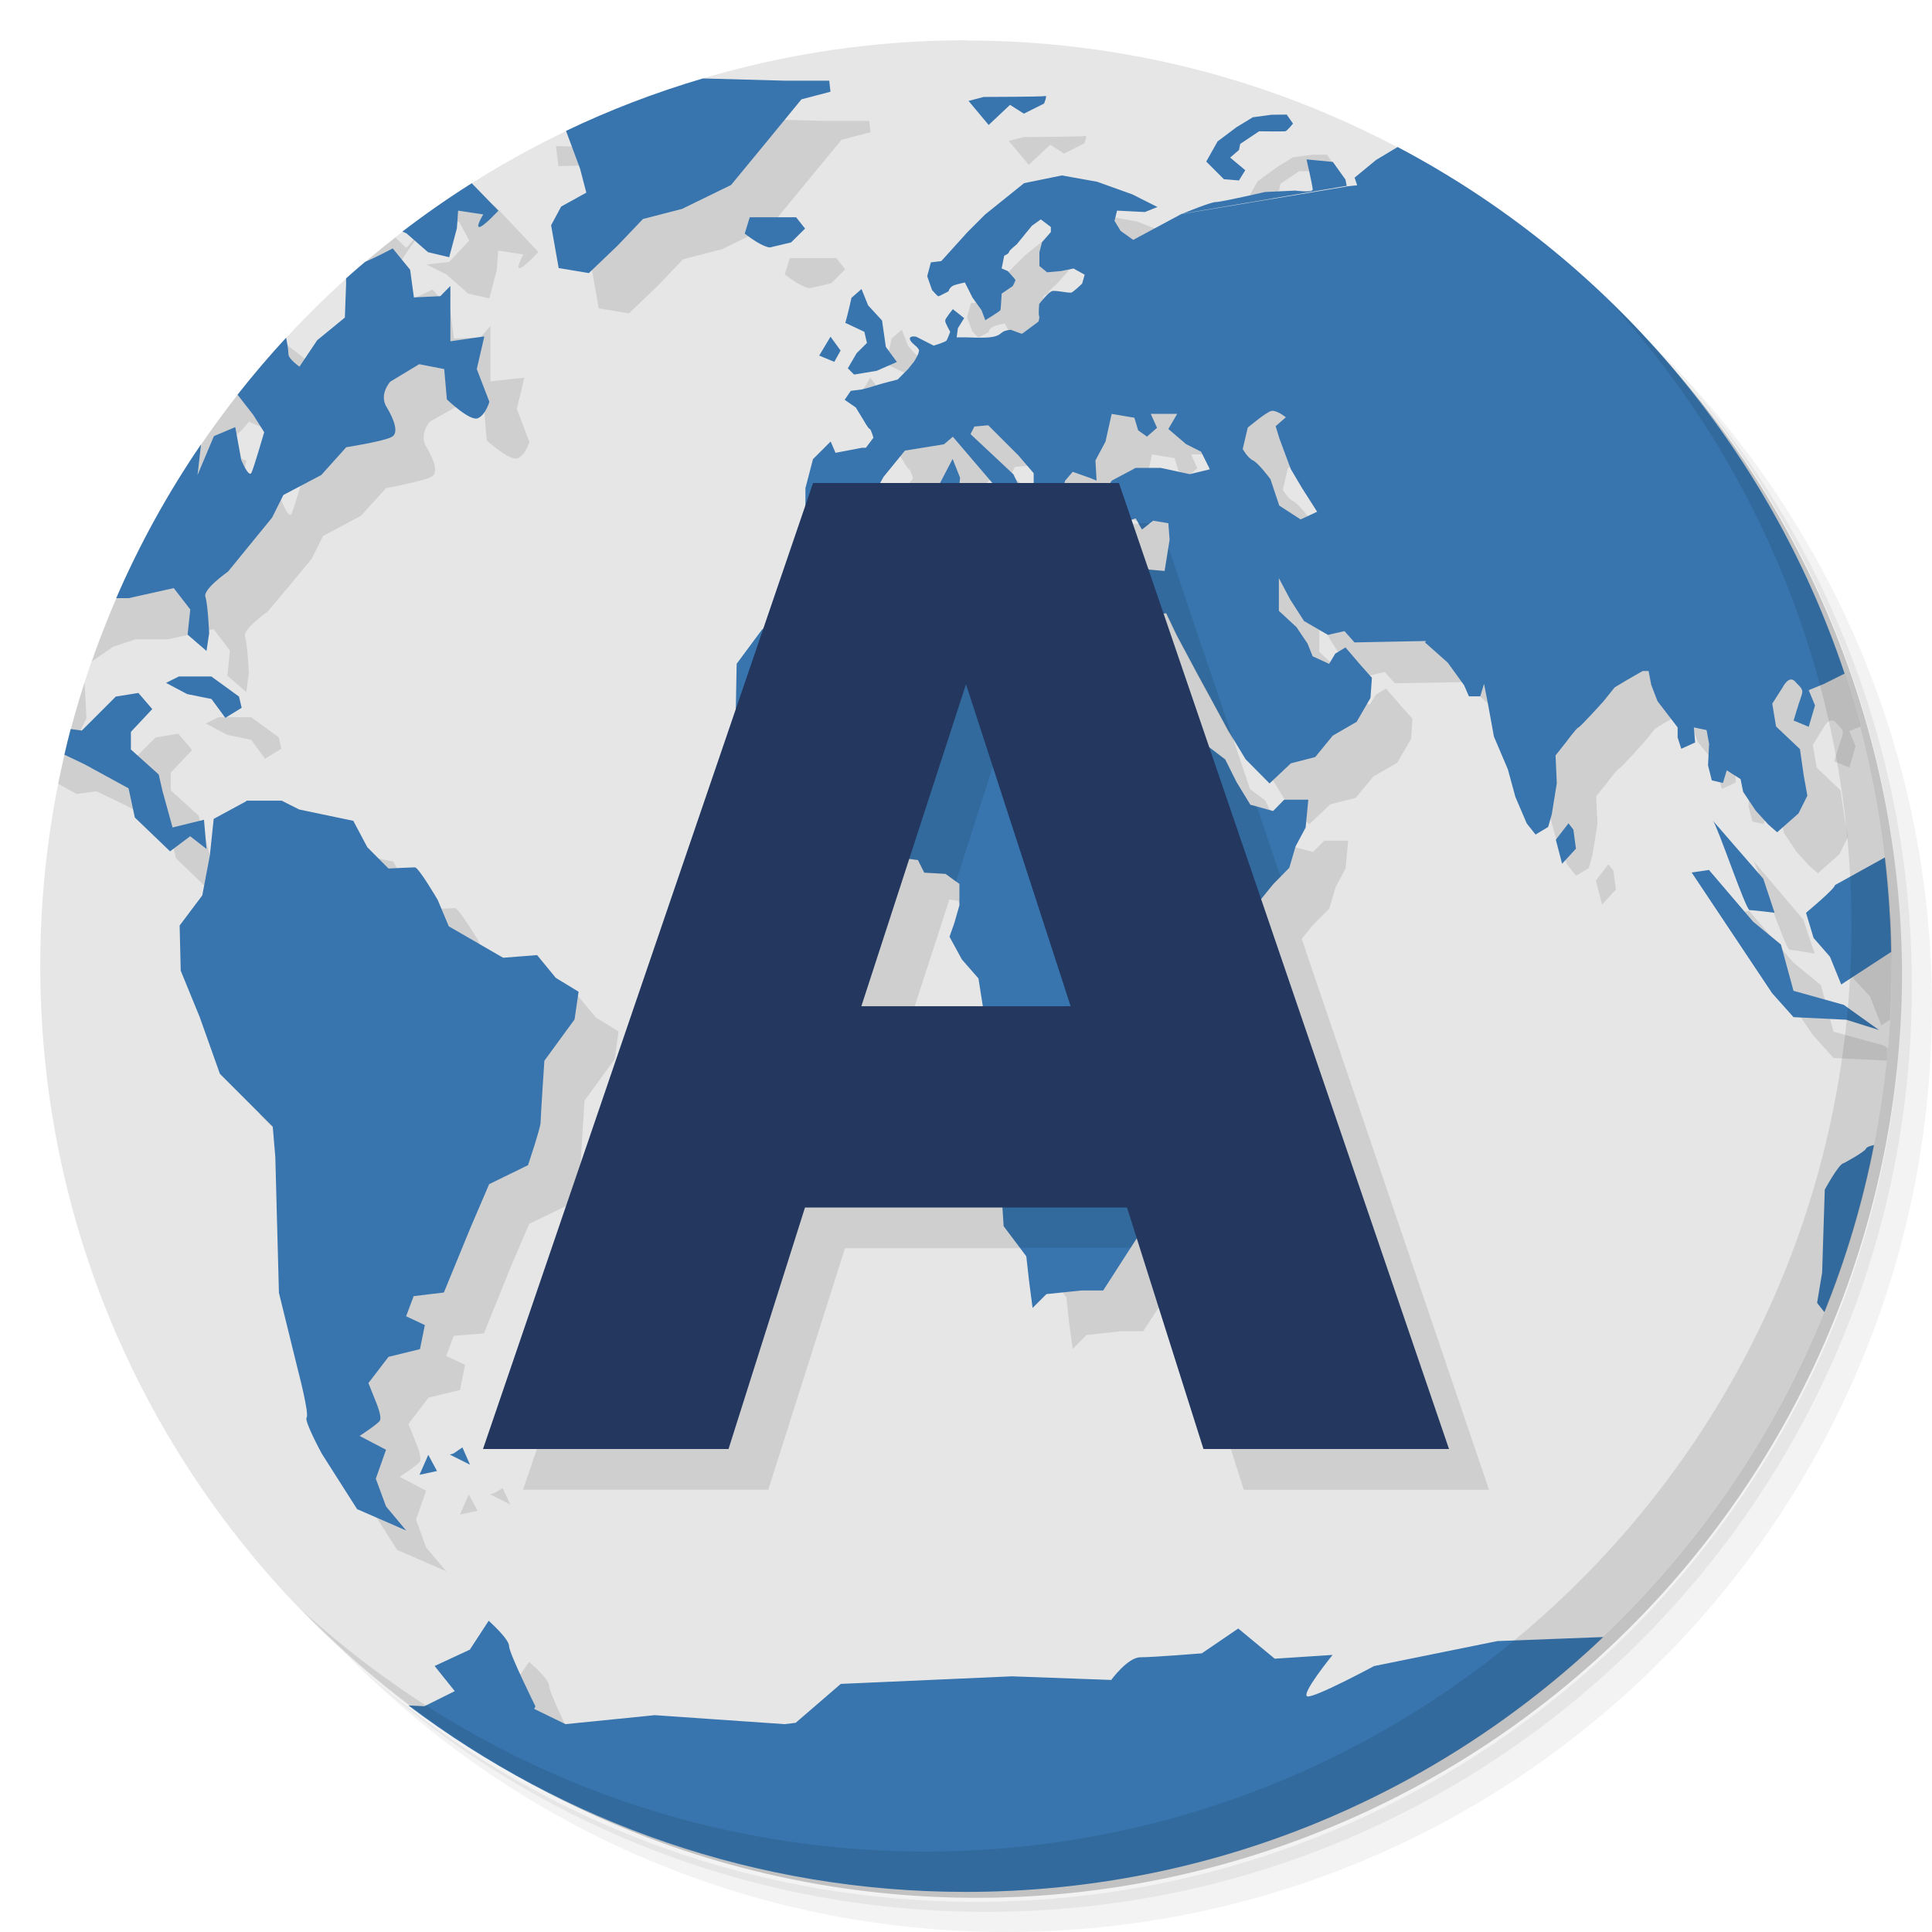 <?xml version="1.0" encoding="UTF-8" standalone="no"?>
<svg
   xmlns:dc="http://purl.org/dc/elements/1.1/"
   xmlns:cc="http://creativecommons.org/ns#"
   xmlns:rdf="http://www.w3.org/1999/02/22-rdf-syntax-ns#"
   xmlns:svg="http://www.w3.org/2000/svg"
   xmlns="http://www.w3.org/2000/svg"
   xmlns:sodipodi="http://sodipodi.sourceforge.net/DTD/sodipodi-0.dtd"
   xmlns:inkscape="http://www.inkscape.org/namespaces/inkscape"
   viewBox="0 0 48 48"
   id="svg2"
   version="1.1"
   inkscape:version="0.91 r13725"
   sodipodi:docname="abrowser.svg">
  <sodipodi:namedview
     pagecolor="#ffffff"
     bordercolor="#666666"
     borderopacity="1"
     objecttolerance="10"
     gridtolerance="10"
     guidetolerance="10"
     inkscape:pageopacity="0"
     inkscape:pageshadow="2"
     inkscape:window-width="767"
     inkscape:window-height="480"
     id="namedview47"
     showgrid="false"
     inkscape:zoom="4.9166667"
     inkscape:cx="24"
     inkscape:cy="24"
     inkscape:window-x="57"
     inkscape:window-y="31"
     inkscape:window-maximized="0"
     inkscape:current-layer="g19" />
  <defs
     id="defs4">
    <linearGradient
       id="linearGradient3806"
       y1="47"
       x2="0"
       y2="1"
       gradientUnits="userSpaceOnUse">
      <stop
         style="stop-color:#98bce4;stop-opacity:1"
         id="stop7" />
      <stop
         offset="1"
         style="stop-color:#a8c6e8;stop-opacity:1"
         id="stop9" />
    </linearGradient>
  </defs>
  <g
     id="g11">
    <path
       d="m 36.31 5 c 5.859 4.062 9.688 10.831 9.688 18.5 c 0 12.426 -10.07 22.5 -22.5 22.5 c -7.669 0 -14.438 -3.828 -18.5 -9.688 c 1.037 1.822 2.306 3.499 3.781 4.969 c 4.085 3.712 9.514 5.969 15.469 5.969 c 12.703 0 23 -10.298 23 -23 c 0 -5.954 -2.256 -11.384 -5.969 -15.469 c -1.469 -1.475 -3.147 -2.744 -4.969 -3.781 z m 4.969 3.781 c 3.854 4.113 6.219 9.637 6.219 15.719 c 0 12.703 -10.297 23 -23 23 c -6.081 0 -11.606 -2.364 -15.719 -6.219 c 4.16 4.144 9.883 6.719 16.219 6.719 c 12.703 0 23 -10.298 23 -23 c 0 -6.335 -2.575 -12.06 -6.719 -16.219 z"
       style="opacity:0.05"
       id="path13" />
    <path
       d="m 41.28 8.781 c 3.712 4.085 5.969 9.514 5.969 15.469 c 0 12.703 -10.297 23 -23 23 c -5.954 0 -11.384 -2.256 -15.469 -5.969 c 4.113 3.854 9.637 6.219 15.719 6.219 c 12.703 0 23 -10.298 23 -23 c 0 -6.081 -2.364 -11.606 -6.219 -15.719 z"
       style="opacity:0.1"
       id="path15" />
    <path
       d="m 31.25 2.375 c 8.615 3.154 14.75 11.417 14.75 21.13 c 0 12.426 -10.07 22.5 -22.5 22.5 c -9.708 0 -17.971 -6.135 -21.12 -14.75 a 23 23 0 0 0 44.875 -7 a 23 23 0 0 0 -16 -21.875 z"
       style="opacity:0.2"
       id="path17" />
  </g>
  <g
     id="g19">
    <path
       d="m 24 1 c -2.27 0 -4.462 0.334 -6.533 0.947 c 1.533 1.053 -1.25 2.02 -3.205 1.215 c -7.833 3.667 -13.262 11.617 -13.262 20.838 c 0 7.505 3.595 14.169 9.156 18.367 c 5.844 2.633 21.844 2.633 29.684 -1.699 c 2.366 -2.249 4.253 -4.995 5.494 -8.07 c 0 -0.001 0 -0.001 0 -0.002 c 0.234 -1.595 0.666 -3.594 1.23 -4.15 c 0 0 0.002 0 0.002 0 c 0.282 -1.438 0.434 -2.923 0.434 -4.443 c 0 -0.118 -0.006 -0.234 -0.008 -0.352 c -0.992 -0.648 -0.558 -1.181 -0.156 -2.348 c -0.184 -1.575 -0.526 -3.101 -1.012 -4.563 c 0 0 -0.002 0 -0.002 0 c -1.826 -0.741 -7.823 -7.74 -11.1 -13.08 c -3.203 -1.692 -6.85 -2.654 -10.725 -2.654 z"
       style="fill:#e6e6e6;fill-opacity:1"
       id="path21" />
    <path
       d="m 17,2.906 -0.844,0.25 -0.969,0.063 -0.594,0.438 -0.781,-0.029 0.063,0.5 1.125,-0.031 0.406,1.094 0.156,0.594 -0.625,0.344 -0.25,0.469 0.188,1.063 0.75,0.125 0.719,-0.688 0.625,-0.656 0.969,-0.25 1.219,-0.594 0.721,-0.875 1.029,-1.25 0.721,-0.188 -0.031,-0.281 -1.125,0 -3.469,-0.094 z m 9.967,0.471 c -0.055,0.02 -1.531,0.029 -1.531,0.029 l -0.375,0.096 0.5,0.594 0.531,-0.5 0.344,0.219 0.5,-0.25 c 0,0 0.09,-0.211 0.031,-0.188 z m 5.625,0.467 0,0.002 -0.471,0.063 -0.404,0.25 -0.471,0.344 -0.279,0.5 0.438,0.438 0.375,0.031 0.156,-0.25 L 31.561,4.909 31.78,4.721 31.811,4.565 32.28,4.252 c 0,0 0.613,0.008 0.656,0 0.047,-0.012 0.188,-0.189 0.188,-0.189 L 32.968,3.844 Z m 3.477,0.578 -0.26,0.174 -0.625,0.375 -0.531,0.438 0.064,0.189 -0.25,0.031 L 34.436,5.473 34.122,5.034 33.468,4.971 c 0,0 0.154,0.664 0.154,0.75 0,0.082 -0.438,0.031 -0.438,0.031 l -0.75,0.031 c 0,0 -1.082,0.25 -1.219,0.25 -0.129,0 -0.764,0.262 -0.813,0.281 l -0.031,0 -0.031,0 -0.063,0.063 -1.125,0.594 -0.313,-0.219 -0.156,-0.25 0.063,-0.281 0.688,0.063 0.313,-0.125 -0.625,-0.313 -0.875,-0.344 -0.875,-0.156 -0.938,0.219 -0.969,0.781 -0.438,0.438 -0.656,0.721 -0.25,0.029 -0.094,0.346 0.125,0.344 c 0,0 0.137,0.156 0.156,0.156 0.02,0 0.25,-0.125 0.25,-0.125 0,0 0.023,-0.117 0.156,-0.156 0.129,-0.039 0.25,-0.064 0.25,-0.064 l 0.188,0.375 0.219,0.314 0.094,0.25 c 0,0 0.363,-0.223 0.375,-0.25 0.012,-0.031 0.031,-0.406 0.031,-0.406 l 0.281,-0.219 c 0,0 0.07,-0.133 0.063,-0.156 C 26.207,7.923 26.027,7.724 26.027,7.724 L 25.871,7.66 25.934,7.347 c 0,0 0.125,-0.051 0.125,-0.094 0,-0.039 0.188,-0.188 0.188,-0.188 l 0.25,-0.281 0.156,-0.188 0.219,-0.156 0.25,0.188 0,0.125 -0.219,0.25 -0.094,0.25 0,0.344 0.219,0.156 0.344,-0.031 0.314,-0.063 0.25,0.156 -0.064,0.219 c 0,0 -0.187,0.188 -0.25,0.219 -0.055,0.031 -0.414,-0.063 -0.5,-0.031 -0.094,0.031 -0.313,0.344 -0.313,0.344 0,0 -0.027,0.25 0,0.314 0.006,0.017 0.008,0.055 0,0.094 l -0.031,0.031 -0.375,0.279 -0.031,0 -0.25,-0.094 c 0,0 -0.152,0.006 -0.219,0.064 -0.063,0.051 -0.119,0.106 -0.313,0.125 -0.191,0.02 -0.563,0 -0.594,0 l -0.219,0 0.031,-0.221 0.156,-0.25 -0.281,-0.219 c 0,0 -0.185,0.23 -0.189,0.281 -0.008,0.055 0.125,0.281 0.125,0.281 0,0 -0.063,0.18 -0.094,0.219 -0.031,0.039 -0.344,0.125 -0.344,0.125 L 23.775,9.376 c 0,0 -0.18,-0.04 -0.156,0.063 0.023,0.102 0.221,0.195 0.221,0.281 0,0.082 -0.125,0.281 -0.125,0.281 l -0.156,0.188 -0.25,0.25 -0.344,0.094 c 0,0 -0.243,0.072 -0.314,0.096 -0.063,0.023 -0.25,0.063 -0.25,0.063 l -0.281,0.031 -0.125,0.219 0.25,0.188 0.189,0.313 c 0,0 0.125,0.219 0.156,0.219 0.031,0 0.094,0.221 0.094,0.221 l -0.189,0.25 -0.094,0 -0.656,0.125 -0.125,-0.281 -0.438,0.438 -0.188,0.719 0,0.438 -1.063,3.094 -0.625,0.846 -0.031,1.063 -6.281,18.437 6.094,0 1.906,-6 4.906,0 0.031,0.469 0.563,0.75 0.063,0.594 0.094,0.689 0.344,-0.346 0.875,-0.094 0.531,0 0.844,-1.281 1.656,5.221 6.094,0 -4.654,-13.689 0.279,-0.344 0.406,-0.406 0.156,-0.531 0.25,-0.469 0.063,-0.688 -0.594,0 -0.281,0.281 -0.563,-0.156 -0.344,-0.563 -0.281,-0.563 -0.375,-0.281 -1.125,-3.344 0.031,0 0.25,0.529 0.5,0.939 0.375,0.688 0.406,0.75 0.438,0.719 0.594,0.594 0.531,-0.5 0.625,-0.156 0.438,-0.531 0.596,-0.344 0.344,-0.594 0.031,-0.5 -0.281,-0.313 -0.375,-0.438 -0.25,0.156 -0.156,0.25 -0.406,-0.189 -0.125,-0.313 -0.281,-0.406 -0.438,-0.406 0,-0.813 0.281,0.531 0.344,0.531 0.594,0.344 0.406,-0.094 0.25,0.281 1.781,-0.031 -0.031,0.031 0.563,0.5 0.406,0.563 0.125,0.281 0.281,0 0.094,-0.313 0.094,0.469 0.156,0.844 0.344,0.813 0.188,0.688 0.281,0.656 0.219,0.281 0.314,-0.188 0.094,-0.313 0.125,-0.781 -0.031,-0.689 0.25,-0.313 c 0,0 0.266,-0.359 0.313,-0.375 0.051,-0.012 0.625,-0.656 0.625,-0.656 l 0.281,-0.344 0.313,-0.188 0.375,-0.219 0.156,0 0.063,0.344 0.156,0.406 0.5,0.625 0,0.25 0.094,0.281 0.344,-0.156 -0.029,-0.375 0.313,0.094 0.063,0.344 -0.031,0.531 0.094,0.375 0.281,0.063 0.094,-0.313 0.346,0.219 0.063,0.313 0.313,0.469 0.313,0.346 0.219,0.188 0.531,-0.469 0.219,-0.439 -0.094,-0.5 -0.094,-0.654 -0.594,-0.564 -0.094,-0.563 0.25,-0.406 c 0,0 0.16,-0.32 0.313,-0.156 0.152,0.168 0.227,0.188 0.156,0.375 -0.066,0.184 -0.188,0.594 -0.188,0.594 l 0.375,0.156 0.156,-0.531 -0.156,-0.375 0.277,-0.115 C 44.69,12.317 41,7.469 36.075,4.426 M 11.749,4.883 C 11.616,4.973 11.28,4.946 11.28,4.946 L 11.216,4.887 c -0.179,0.12 -0.352,0.246 -0.527,0.371 l 0.156,0.344 0.563,-0.094 0.25,0.469 -0.5,0.531 -0.563,0.063 0.5,0.25 0.531,0.469 0.531,0.125 0.188,-0.719 0.031,-0.469 0.625,0.094 c 0,0 -0.187,0.344 -0.094,0.344 0.102,0 0.469,-0.406 0.469,-0.406 L 12.313,5.134 c 0,0 -0.439,-0.344 -0.564,-0.25 z m -1.217,0.779 -0.438,0.5 -0.27,-0.26 C 9.404,6.232 8.993,6.572 8.597,6.929 8.958,7.037 9.389,7.218 9.468,7.161 9.597,7.067 10.093,6.286 10.093,6.286 Z m 9.09,0.75 -0.125,0.406 c 0.449,0.348 0.625,0.344 0.625,0.344 L 20.653,7.037 20.997,6.693 20.778,6.412 Z m -8.875,0.781 c 0,0 -0.43,0.219 -0.844,0.375 -0.414,0.156 -0.313,0.5 -0.313,0.5 L 9.559,8.912 8.871,9.476 8.433,10.132 c 0,0 -0.281,-0.189 -0.281,-0.314 0,-0.125 -0.063,-0.5 -0.063,-0.5 L 7.368,8.755 c 0,0 -0.171,-0.133 -0.338,-0.273 -2.084,2.277 -3.711,4.976 -4.748,7.953 l 0.525,-0.365 0.563,-0.188 0.812,0 1.125,-0.25 0.406,0.531 -0.063,0.625 0.469,0.406 0.063,-0.469 c 0,0 -0.031,-0.719 -0.094,-0.906 -0.063,-0.188 0.563,-0.625 0.563,-0.625 l 0.5,-0.594 0.594,-0.719 0.281,-0.564 0.939,-0.5 0.625,-0.688 c 0,0 0.938,-0.175 1.125,-0.281 0.191,-0.09 0.066,-0.434 -0.125,-0.75 -0.191,-0.313 0.094,-0.625 0.094,-0.625 l 0.719,-0.406 0.625,0.094 0.063,0.781 c 0,0 0.59,0.537 0.781,0.439 0.191,-0.09 0.281,-0.406 0.281,-0.406 l -0.313,-0.814 0.188,-0.779 -0.844,0.094 0,-1.375 -0.25,0.281 -0.656,0.029 -0.094,-0.719 z m 11.656,1 -0.25,0.219 C 22.09,8.717 21.997,9.037 21.997,9.037 l 0.471,0.221 0.063,0.279 -0.25,0.25 -0.219,0.375 0.156,0.156 0.563,-0.094 0.5,-0.219 L 23,9.63 22.906,8.974 22.562,8.599 22.406,8.193 Z m -0.781,1.189 -0.279,0.469 0.375,0.156 0.154,-0.281 z m -15.438,1.094 0.656,0.281 0.438,0.563 0.281,0.438 c 0,0 -0.245,0.844 -0.313,1 -0.066,0.156 -0.25,-0.313 -0.25,-0.313 L 6.84,11.632 6.309,11.851 5.903,12.82 5.997,12.007 6.122,11.443 5.468,11.193 6.031,10.662 Z m 26.375,0.75 c 0.133,-0.043 0.375,0.156 0.375,0.156 l -0.25,0.219 0.094,0.313 0.281,0.75 0.281,0.469 0.375,0.594 -0.406,0.188 -0.531,-0.344 -0.219,-0.656 c 0,0 -0.297,-0.406 -0.438,-0.469 -0.133,-0.066 -0.25,-0.281 -0.25,-0.281 l 0.125,-0.529 c 0,0 0.425,-0.359 0.563,-0.406 z m -3.936,0.063 0.561,0.094 0.094,0.313 0.219,0.156 0.25,-0.219 -0.154,-0.344 0.654,0 -0.219,0.375 0.439,0.375 0.375,0.188 0.219,0.438 -0.5,0.125 -0.719,-0.154 -0.625,0 -0.596,0.313 -0.029,0.063 -1.156,0 0.031,-0.063 0.188,-0.219 0.438,0.156 0.156,0.063 -0.031,-0.5 0.25,-0.469 z m -3.064,0.281 0.75,0.75 0.375,0.438 0,0.25 -0.375,0 -0.125,-0.219 -1.064,-1 0.096,-0.188 z m -0.877,0.281 0.002,0 1,1.156 -0.844,0 0,-0.125 -0.189,-0.471 -0.313,0.596 -1.469,0 0.094,-0.156 0.531,-0.656 0.969,-0.156 z m 4.531,2.031 0.002,0 0.154,0.279 0.281,-0.219 0.375,0.064 0.031,0.404 -0.125,0.781 -0.344,-0.031 -0.063,0 -0.406,-1.25 z m -27.11,3.066 c -0.265,0.823 -0.486,1.665 -0.658,2.525 l 0.455,0.252 0.5,-0.064 0.719,0.346 1.094,0.594 0.156,0.719 0.875,0.844 0.5,-0.375 0.406,0.313 -0.094,-0.719 -0.75,0.188 -0.25,-0.906 -0.125,-0.404 -0.689,-0.625 0,-0.439 0.531,-0.563 -0.344,-0.406 -0.563,0.094 -0.844,0.844 -0.688,-0.094 c 0,0 -0.313,-0.531 -0.375,-0.656 -0.063,-0.125 0.188,-0.563 0.188,-0.563 z m 3.324,0.871 -0.313,0.156 0.531,0.281 0.594,0.125 0.346,0.469 0.404,-0.25 -0.063,-0.281 -0.688,-0.5 z m 1.688,3.09 0.002,0.004 -0.813,0.438 -0.094,0.906 -0.189,1 -0.563,0.75 0.031,1.125 0.469,1.156 0.5,1.406 1.313,1.313 0.064,0.75 0.094,3.375 0.469,1.906 c 0,0 0.289,1.099 0.219,1.188 -0.066,0.086 0.375,0.906 0.375,0.906 l 0.875,1.375 1.219,0.531 -0.5,-0.594 -0.25,-0.688 0.25,-0.721 -0.656,-0.344 c 0,0 0.438,-0.285 0.5,-0.375 0.066,-0.09 -0.094,-0.469 -0.094,-0.469 l -0.188,-0.469 0.5,-0.656 0.781,-0.188 0.125,-0.625 -0.469,-0.219 0.188,-0.5 0.75,-0.063 0.656,-1.625 0.469,-1.096 0.969,-0.469 c 0,0 0.313,-0.927 0.313,-1.063 0,-0.129 0.094,-1.531 0.094,-1.531 l 0.75,-1.031 0.094,-0.688 -0.563,-0.344 -0.469,-0.563 -0.844,0.063 -1.344,-0.781 -0.281,-0.656 c 0,0 -0.47,-0.781 -0.563,-0.781 -0.09,0 -0.656,0.031 -0.656,0.031 L 10.117,22.062 9.773,21.406 8.429,21.127 7.99,20.906 m 35.564,0.473 c 0.113,0.129 0.812,2.219 0.906,2.219 0.086,0 0.625,0.094 0.625,0.094 l -0.281,-0.844 z m -3.594,0.094 -0.313,0.406 0.156,0.594 0.344,-0.375 -0.063,-0.469 z m -16.375,0.875 0.219,0.031 0.156,0.313 0.531,0.031 0.344,0.25 0,0.531 -0.125,0.438 -0.125,0.344 0.313,0.564 0.406,0.469 0.094,0.688 -3,0 1.189,-3.656 z m 19.875,0.281 -0.438,0.063 2,3 0.531,0.594 1.313,0.064 0.012,0.004 c 0.01,-0.102 0.014,-0.206 0.023,-0.309 l -0.098,-0.07 -1.25,-0.344 -0.313,-1.156 -0.688,-0.564 -1.094,-1.279 z m 3.506,0.166 -0.381,0.211 c 0,0.09 -0.719,0.688 -0.719,0.688 l 0.188,0.625 0.406,0.438 0.281,0.719 0.215,-0.143 c 0.025,-0.441 0.041,-0.885 0.041,-1.332 0,-0.404 -0.011,-0.806 -0.031,-1.205 z m -34.475,14.178 -0.219,0.125 -0.094,0.031 0.5,0.25 z m -0.844,0.156 -0.219,0.5 0.438,-0.094 z m 1.5,4.156 -0.004,0.002 0.002,0.002 z m -0.002,0.004 -0.467,0.684 c -0.87,0.372 -0.956,0.305 -0.375,1.031 l 1.965,0.442 0.031,-0.063 c 0,0 -0.656,-1.32 -0.656,-1.5 0,-0.175 -0.494,-0.588 -0.498,-0.592 z"
       style="fill:#000;opacity:0.1;fill-opacity:1"
       id="path23" />
    <path
       d="m 17.467 1.947 c -1.176 0.348 -2.315 0.782 -3.404 1.305 l 0.348 0.936 l 0.156 0.598 l -0.625 0.346 l -0.25 0.465 l 0.188 1.063 l 0.75 0.125 l 0.719 -0.688 l 0.625 -0.656 l 0.969 -0.25 l 1.219 -0.594 l 0.721 -0.875 l 1.029 -1.254 l 0.721 -0.189 l -0.031 -0.275 l -1.125 0 l -2.01 -0.055 z m 8.502 0.439 c -0.055 0.02 -1.531 0.023 -1.531 0.023 l -0.375 0.098 l 0.5 0.598 l 0.531 -0.5 l 0.344 0.219 l 0.5 -0.25 c 0 0 0.09 -0.211 0.031 -0.188 z m 6 0.461 l -0.379 0.004 l -0.465 0.063 l -0.41 0.25 l -0.465 0.35 l -0.281 0.5 l 0.438 0.438 l 0.375 0.031 l 0.156 -0.254 l -0.375 -0.314 l 0.219 -0.188 l 0.031 -0.152 l 0.469 -0.313 c 0 0 0.609 0.008 0.652 0 c 0.047 -0.012 0.191 -0.191 0.191 -0.191 l -0.156 -0.223 z m 2.752 0.807 l -0.535 0.322 l -0.531 0.438 l 0.064 0.189 l -0.281 0.031 l 0 0.004 l -4.082 0.68 l 0.016 -0.012 l -1.217 0.654 l -0.313 -0.223 l -0.152 -0.25 l 0.063 -0.254 l 0.691 0.035 l 0.313 -0.125 l -0.625 -0.314 l -0.875 -0.314 l -0.875 -0.156 l -0.938 0.191 l -0.969 0.779 l -0.439 0.439 l -0.65 0.719 l -0.258 0.031 l -0.092 0.344 l 0.121 0.344 c 0 0 0.137 0.156 0.156 0.156 c 0.02 0 0.254 -0.125 0.254 -0.125 c 0 0 0.023 -0.117 0.156 -0.156 c 0.129 -0.039 0.25 -0.063 0.25 -0.063 l 0.188 0.375 l 0.225 0.313 l 0.094 0.25 c 0 0 0.363 -0.223 0.375 -0.25 c 0.012 -0.031 0.031 -0.41 0.031 -0.41 l 0.275 -0.188 c 0 0 0.074 -0.133 0.066 -0.156 c -0.008 -0.02 -0.191 -0.219 -0.191 -0.219 l -0.15 -0.063 l 0.063 -0.316 c 0 0 0.121 -0.051 0.121 -0.094 c 0 -0.039 0.191 -0.189 0.191 -0.189 l 0.223 -0.275 l 0.156 -0.189 l 0.219 -0.156 l 0.25 0.189 l 0 0.125 l -0.219 0.25 l -0.066 0.25 l 0 0.344 l 0.191 0.156 l 0.344 -0.031 l 0.313 -0.063 l 0.277 0.154 l -0.063 0.221 c 0 0 -0.195 0.188 -0.258 0.219 c -0.055 0.031 -0.406 -0.063 -0.492 -0.031 c -0.094 0.031 -0.316 0.316 -0.316 0.316 c 0 0 -0.027 0.249 0 0.313 c 0.008 0.022 -0.004 0.068 -0.016 0.123 l -0.029 0.023 l -0.375 0.279 l -0.031 0 l -0.254 -0.094 c 0 0 -0.152 0.008 -0.219 0.066 c -0.063 0.051 -0.12 0.102 -0.313 0.121 c -0.191 0.02 -0.565 0 -0.596 0 l -0.219 0 l 0.031 -0.227 l 0.156 -0.25 l -0.281 -0.223 c 0 0 -0.188 0.23 -0.191 0.281 c -0.008 0.055 0.125 0.279 0.125 0.279 c 0 0 -0.063 0.182 -0.094 0.221 c -0.031 0.039 -0.316 0.125 -0.316 0.125 l -0.434 -0.221 c 0 0 -0.18 -0.038 -0.156 0.064 c 0.023 0.102 0.225 0.195 0.225 0.281 c 0 0.082 -0.125 0.275 -0.125 0.275 l -0.152 0.189 l -0.254 0.254 l -0.344 0.09 c 0 0 -0.246 0.07 -0.316 0.094 c -0.063 0.023 -0.25 0.066 -0.25 0.066 l -0.254 0.031 l -0.152 0.223 l 0.277 0.191 l 0.188 0.309 c 0 0 0.125 0.223 0.156 0.223 c 0.031 0 0.094 0.219 0.094 0.219 l -0.188 0.25 l -0.098 0 l -0.656 0.125 l -0.121 -0.281 l -0.439 0.438 l -0.188 0.721 l 0 0.598 l 0.75 0.406 l 0.598 -0.221 l 0.594 -1.064 l 0.531 -0.652 l 0.969 -0.156 l 0.221 -0.188 l 1.094 1.281 l 0.125 0.438 l 0.316 -0.156 l -0.1 -0.375 l 0.191 0 l -0.121 -0.254 l -1.066 -1 l 0.096 -0.188 l 0.344 -0.031 l 0.75 0.75 l 0.379 0.441 l 0 0.688 l 0.188 0.125 l 0.375 0.375 l 0.277 -0.094 l -0.152 -0.566 l 0.094 -0.344 l 0.188 -0.219 l 0.439 0.156 l 0.154 0.063 l -0.029 -0.5 l 0.25 -0.469 l 0.154 -0.689 l 0.564 0.096 l 0.094 0.313 l 0.219 0.156 l 0.25 -0.219 l -0.156 -0.346 l 0.656 0 l -0.219 0.375 l 0.438 0.375 l 0.375 0.189 l 0.219 0.438 l -0.5 0.121 l -0.719 -0.156 l -0.625 0 l -0.594 0.316 l -0.125 0.188 l -0.434 0.094 l 0.188 0.469 l 0.344 0.406 l 0.621 -0.219 l 0.156 0.277 l 0.281 -0.219 l 0.375 0.063 l 0.031 0.41 l -0.125 0.777 l -0.344 -0.031 l -0.406 -0.063 l -0.189 0.465 l -1.375 -0.25 l -0.25 -0.316 l -0.313 0.281 l -0.344 0.469 l -0.875 -0.5 l -0.875 -0.527 l 0 -0.941 l -0.566 0.031 l -0.031 0.313 l -1.375 -0.063 l -0.434 0.402 l -0.844 0.031 l -0.566 0.5 l -0.344 0.969 l -0.875 0.691 l -0.625 0.844 l -0.031 1.625 l -0.188 0.5 l -0.066 0.598 l 0.379 0.652 l 0.219 0.625 l 0.75 0.906 l 0.441 0.375 l 0.434 0.094 l 0.096 -0.375 l 1.563 0 l 0.406 -0.188 l 0.5 0.063 l 0.156 0.313 l 0.529 0.031 l 0.346 0.25 l 0 0.531 l -0.125 0.438 l -0.121 0.344 l 0.309 0.566 l 0.41 0.469 l 0.188 1.188 l 0.031 0.777 l -0.281 0.656 l -0.031 0.625 l 0.219 1.156 l 0.188 0.188 l 0.281 1.094 l 0.031 0.471 l 0.563 0.75 l 0.066 0.594 l 0.09 0.688 l 0.344 -0.344 l 0.875 -0.09 l 0.535 0 l 0.965 -1.5 c 1.802 -2.263 1.184 -5.563 2.195 -7.283 l 1.066 -1.313 l 0.398 -0.406 l 0.156 -0.531 l 0.25 -0.469 l 0.066 -0.691 l -0.6 0 l -0.275 0.281 l -0.564 -0.156 l -0.344 -0.563 l -0.281 -0.563 l -0.656 -0.5 l -0.154 -0.813 l -0.281 -0.475 l -0.311 -0.594 l -0.408 -0.719 l -0.092 -0.469 l 0.436 -0.063 l 0.254 0.531 l 0.5 0.938 l 0.375 0.688 l 0.406 0.75 l 0.438 0.723 l 0.594 0.6 l 0.531 -0.5 l 0.605 -0.156 l 0.434 -0.531 l 0.594 -0.344 l 0.344 -0.594 l 0.035 -0.5 l -0.281 -0.316 l -0.375 -0.438 l -0.254 0.154 l -0.152 0.254 l -0.41 -0.188 l -0.125 -0.313 l -0.275 -0.41 l -0.439 -0.406 l 0 -0.813 l 0.281 0.531 l 0.344 0.535 l 0.594 0.344 l 0.41 -0.094 l 0.25 0.281 l 1.781 -0.035 l -0.031 0.035 l 0.564 0.5 l 0.408 0.563 l 0.121 0.277 l 0.281 0 l 0.094 -0.311 l 0.092 0.467 l 0.154 0.844 l 0.346 0.813 l 0.188 0.688 l 0.281 0.656 l 0.219 0.277 l 0.313 -0.188 l 0.09 -0.314 l 0.125 -0.775 l -0.031 -0.689 l 0.25 -0.316 c 0 0 0.265 -0.359 0.313 -0.375 c 0.051 -0.012 0.625 -0.65 0.625 -0.65 l 0.281 -0.35 l 0.314 -0.188 l 0.383 -0.219 l 0.145 0 l 0.066 0.344 l 0.156 0.406 l 0.5 0.652 l 0 0.25 l 0.09 0.281 l 0.344 -0.156 l -0.031 -0.375 l 0.316 0.066 l 0.063 0.344 l -0.027 0.531 l 0.094 0.375 l 0.277 0.064 l 0.094 -0.314 l 0.344 0.219 l 0.064 0.316 l 0.313 0.469 l 0.313 0.344 l 0.219 0.191 l 0.531 -0.469 l 0.219 -0.441 l -0.09 -0.5 l -0.094 -0.656 l -0.594 -0.563 l -0.094 -0.566 l 0.254 -0.398 c 0 0 0.156 -0.32 0.309 -0.156 c 0.152 0.168 0.227 0.188 0.156 0.375 c -0.066 0.184 -0.188 0.598 -0.188 0.598 l 0.375 0.156 l 0.156 -0.531 l -0.156 -0.379 l 0.379 -0.156 l 0.512 -0.256 c -1.882 -5.658 -5.9 -10.337 -11.1 -13.08 z m -5.35 1.652 l -0.004 0.006 l 4.092 -0.695 l -0.031 -0.156 l -0.314 -0.438 l -0.654 -0.063 c 0 0 0.154 0.664 0.154 0.75 c 0 0.082 -0.434 0.025 -0.434 0.025 l -0.75 0.035 c 0 0 -1.086 0.25 -1.223 0.25 c -0.129 0 -0.762 0.262 -0.809 0.281 l -0.027 0.004 z m -17.65 -0.754 c -0.593 0.375 -1.168 0.775 -1.723 1.201 l 0.104 0.047 l 0.531 0.465 l 0.527 0.125 l 0.191 -0.719 l 0.031 -0.438 l 0.625 0.094 c 0 0 -0.193 0.313 -0.1 0.313 c 0.102 0 0.475 -0.406 0.475 -0.406 l -0.662 -0.682 z m 6.906 0.846 l -0.125 0.406 c 0.449 0.348 0.625 0.344 0.625 0.344 l 0.527 -0.125 l 0.348 -0.344 l -0.223 -0.281 l -1.152 0 z m -8.871 0.773 c 0 0 -0.33 0.183 -0.684 0.334 c -0.159 0.136 -0.318 0.27 -0.473 0.41 c -0.004 0.062 0 0.131 0 0.131 l -0.031 0.844 l -0.688 0.563 l -0.439 0.656 c 0 0 -0.275 -0.188 -0.275 -0.313 c 0 -0.108 -0.043 -0.335 -0.057 -0.406 c -0.421 0.455 -0.823 0.928 -1.207 1.416 l 0.387 0.498 l 0.275 0.434 c 0 0 -0.246 0.844 -0.313 1 c -0.066 0.156 -0.258 -0.313 -0.258 -0.313 l -0.148 -0.814 l -0.531 0.225 l -0.406 0.965 l 0.086 -0.76 c -0.818 1.197 -1.524 2.475 -2.107 3.82 l 0.309 0 l 1.121 -0.25 l 0.41 0.531 l -0.066 0.625 l 0.469 0.406 l 0.066 -0.441 c 0 0 -0.031 -0.719 -0.094 -0.906 c -0.063 -0.188 0.563 -0.625 0.563 -0.625 l 0.5 -0.613 l 0.594 -0.727 l 0.281 -0.563 l 0.941 -0.496 l 0.621 -0.691 c 0 0 0.938 -0.148 1.125 -0.254 c 0.191 -0.09 0.066 -0.434 -0.125 -0.75 c -0.191 -0.313 0.094 -0.625 0.094 -0.625 l 0.719 -0.434 l 0.621 0.121 l 0.066 0.754 c 0 0 0.586 0.563 0.777 0.465 c 0.191 -0.09 0.279 -0.406 0.279 -0.406 l -0.313 -0.813 l 0.188 -0.811 l -0.844 0.121 l 0 -1.375 l -0.25 0.254 l -0.656 0.031 l -0.094 -0.688 l -0.434 -0.531 z m 11.648 1.01 l -0.25 0.219 c -0.063 0.305 -0.152 0.621 -0.152 0.621 l 0.473 0.223 l 0.064 0.277 l -0.256 0.254 l -0.219 0.375 l 0.156 0.156 l 0.563 -0.094 l 0.5 -0.219 l -0.275 -0.375 l -0.094 -0.656 l -0.346 -0.375 l -0.164 -0.406 z m -0.77 1.184 l -0.281 0.469 l 0.375 0.156 l 0.156 -0.281 l -0.25 -0.344 z m 10.938 1.848 c 0.133 -0.043 0.375 0.154 0.375 0.154 l -0.254 0.221 l 0.096 0.313 l 0.279 0.75 l 0.277 0.469 l 0.379 0.594 l -0.41 0.191 l -0.531 -0.344 l -0.219 -0.656 c 0 0 -0.299 -0.406 -0.439 -0.469 c -0.133 -0.066 -0.25 -0.281 -0.25 -0.281 l 0.125 -0.531 c 0 0 0.428 -0.359 0.564 -0.406 l 0.008 -0.004 z m -7.904 1.188 l -0.375 0.719 l 0.275 0.281 l 0.254 -0.223 l 0.031 -0.309 l -0.186 -0.469 z m -1.254 0.75 l 0 0.188 l 0.154 -0.031 l -0.154 -0.156 z m 2.154 0.469 l -0.188 0.064 l 0.313 0.531 l 0.281 -0.221 l -0.406 -0.375 z m -20.13 4.186 l 0 0.004 l -0.313 0.156 l 0.527 0.279 l 0.602 0.121 l 0.344 0.469 l 0.406 -0.25 l -0.066 -0.279 l -0.688 -0.5 l -0.813 0 z m -0.998 0.41 l -0.563 0.09 l -0.844 0.844 l -0.277 -0.037 c -0.056 0.211 -0.106 0.424 -0.156 0.637 l 0.5 0.238 l 1.094 0.598 l 0.156 0.725 l 0.875 0.84 l 0.5 -0.375 l 0.406 0.316 l -0.063 -0.725 l -0.781 0.191 l -0.25 -0.906 l -0.094 -0.41 l -0.691 -0.621 l 0 -0.438 l 0.531 -0.566 l -0.344 -0.4 z m 2.684 2.68 l -0.002 0.008 l -0.813 0.441 l -0.094 0.9 l -0.189 1 l -0.563 0.75 l 0.027 1.121 l 0.473 1.156 l 0.5 1.406 l 1.313 1.313 l 0.064 0.75 l 0.09 3.379 l 0.469 1.906 c 0 0 0.289 1.102 0.219 1.191 c -0.066 0.086 0.379 0.902 0.379 0.902 l 0.875 1.375 l 1.219 0.531 l -0.5 -0.598 l -0.254 -0.689 l 0.254 -0.719 l -0.656 -0.344 c 0 0 0.438 -0.285 0.5 -0.375 c 0.066 -0.09 -0.094 -0.469 -0.094 -0.469 l -0.188 -0.469 l 0.5 -0.652 l 0.781 -0.191 l 0.121 -0.598 l -0.465 -0.219 l 0.188 -0.5 l 0.75 -0.09 l 0.656 -1.598 l 0.469 -1.094 l 0.965 -0.471 c 0 0 0.313 -0.928 0.313 -1.064 c 0 -0.129 0.094 -1.531 0.094 -1.531 l 0.75 -1.027 l 0.1 -0.688 l -0.566 -0.344 l -0.465 -0.566 l -0.844 0.066 l -1.35 -0.781 l -0.275 -0.656 c 0 0 -0.473 -0.809 -0.566 -0.809 c -0.09 0 -0.656 0.029 -0.656 0.029 l -0.527 -0.529 l -0.348 -0.656 l -1.344 -0.281 l -0.434 -0.219 l -0.875 0 z m 36.434 0.496 c 0.113 0.129 0.816 2.219 0.91 2.219 c 0.086 0 0.621 0.066 0.621 0.066 l -0.281 -0.846 l -1.25 -1.439 z m -3.59 0.064 l -0.314 0.406 l 0.156 0.598 l 0.344 -0.375 l -0.064 -0.473 l -0.121 -0.156 z m 7.859 0.848 l -1.238 0.686 c 0 0.09 -0.719 0.688 -0.719 0.688 l 0.188 0.625 l 0.406 0.465 l 0.281 0.691 l 1.238 -0.807 c -0.012 -0.793 -0.066 -1.576 -0.156 -2.348 z m -4.359 0.309 l -0.439 0.064 l 2 3 l 0.531 0.594 l 1.311 0.064 l 0.813 0.256 l -0.875 -0.625 l -1.25 -0.35 l -0.313 -1.15 l -0.689 -0.566 l -1.094 -1.281 l 0.006 -0.006 z m 4.088 6.834 c -0.107 0.028 -0.181 0.056 -0.188 0.078 c -0.02 0.086 -0.563 0.375 -0.563 0.375 c -0.113 0 -0.469 0.656 -0.469 0.656 l -0.066 2.063 l -0.125 0.75 l 0.18 0.23 c 0.535 -1.327 0.951 -2.716 1.232 -4.152 c -0.001 0 -0.001 0 -0.002 0 z m -35.07 7.51 l 0.002 0.004 l 0.004 -0.004 l -0.006 0 z m 0.002 0.004 l -0.217 0.148 l -0.094 0.031 l 0.5 0.25 l -0.189 -0.43 z m -0.85 0.18 l 0.002 0.004 l 0.002 -0.004 l -0.004 0 z m 0.002 0.004 l -0.217 0.496 l 0.434 -0.094 l -0.217 -0.402 z m 1.502 4.121 l -0.469 0.719 l -0.875 0.406 l 0.5 0.625 l -0.754 0.375 l -0.398 -0.02 c 3.852 2.908 8.646 4.633 13.844 4.633 c 6.141 0 11.715 -2.411 15.84 -6.332 l -2.627 0.1 l -3.064 0.621 c 0 0 -1.477 0.793 -1.656 0.754 c -0.18 -0.043 0.625 -1.031 0.625 -1.031 l -1.438 0.094 l -0.906 -0.75 l -0.906 0.617 c 0 0 -1.213 0.098 -1.525 0.098 c -0.316 0 -0.725 0.563 -0.725 0.563 l -2.469 -0.09 l -4.25 0.188 l -1.121 0.967 l -0.275 0.033 l -3.225 -0.223 l -2.219 0.223 l -0.777 -0.379 l 0.031 -0.063 c 0 0 -0.656 -1.32 -0.656 -1.5 c 0 -0.176 -0.5 -0.621 -0.5 -0.621 l -0.004 -0.006 z"
       style="fill:#3875ae;fill-opacity:1"
       id="path25" />
  </g>
  <g
     id="g27">
    <g
       id="g29">
      <g
         transform="translate(1,1)"
         id="g31">
        <g
           style="opacity:0.1"
           id="g33">
          <!-- color: #20a0db -->
        </g>
      </g>
    </g>
  </g>
  <g
     id="g35">
    <g
       id="g37">
      <!-- color: #20a0db -->
    </g>
  </g>
  <g
     id="g39">
    <path
       d="m 40.03 7.531 c 3.712 4.084 5.969 9.514 5.969 15.469 0 12.703 -10.297 23 -23 23 c -5.954 0 -11.384 -2.256 -15.469 -5.969 4.178 4.291 10.01 6.969 16.469 6.969 c 12.703 0 23 -10.298 23 -23 0 -6.462 -2.677 -12.291 -6.969 -16.469 z"
       style="opacity:0.1"
       id="path41" />
  </g>
  <path
     d="m 22.314 21.311 0.5 0.063 0.156 0.313 0.531 0.031 0.25 0.188 1.25 -3.906 2.594 8 c 0 0 -3.443 1.057 -2.687 4 l 0.031 0.469 0.406 0.531 2.75 0 0.281 -0.438 2.188 -7.282 1.063 -1.313 0.188 -0.188 -0.594 -1.75 -0.156 -0.031 -0.344 -0.563 -0.281 -0.563 -0.656 -0.5 -0.156 -0.813 -0.281 -0.469 -0.813 -1.782 0.438 -0.063 0.25 0.531 0.5 0.938 0.375 0.688 0.406 0.75 0.156 0.281 -1.625 -4.813 -0.094 0.563 -0.344 -0.031 -0.406 -0.063 c -6.527 4.139 -7.857 1.471 -5.876 7.222 z m 5.968 -8.311 0.094 0.156 0.188 -0.156 -0.281 0"
     style="fill:#000;fill-opacity:0.098"
     id="path43" />
  <path
     d="m 20.2 12 -8.2 24 6.1 0 1.9 -6 8 0 1.9 6 6.1 0 -8.2 -24 m -6.4 13 2.6 -8 2.6 8"
     style="fill:#23375f;fill-opacity:1;stroke:none"
     id="path45" />
</svg>
